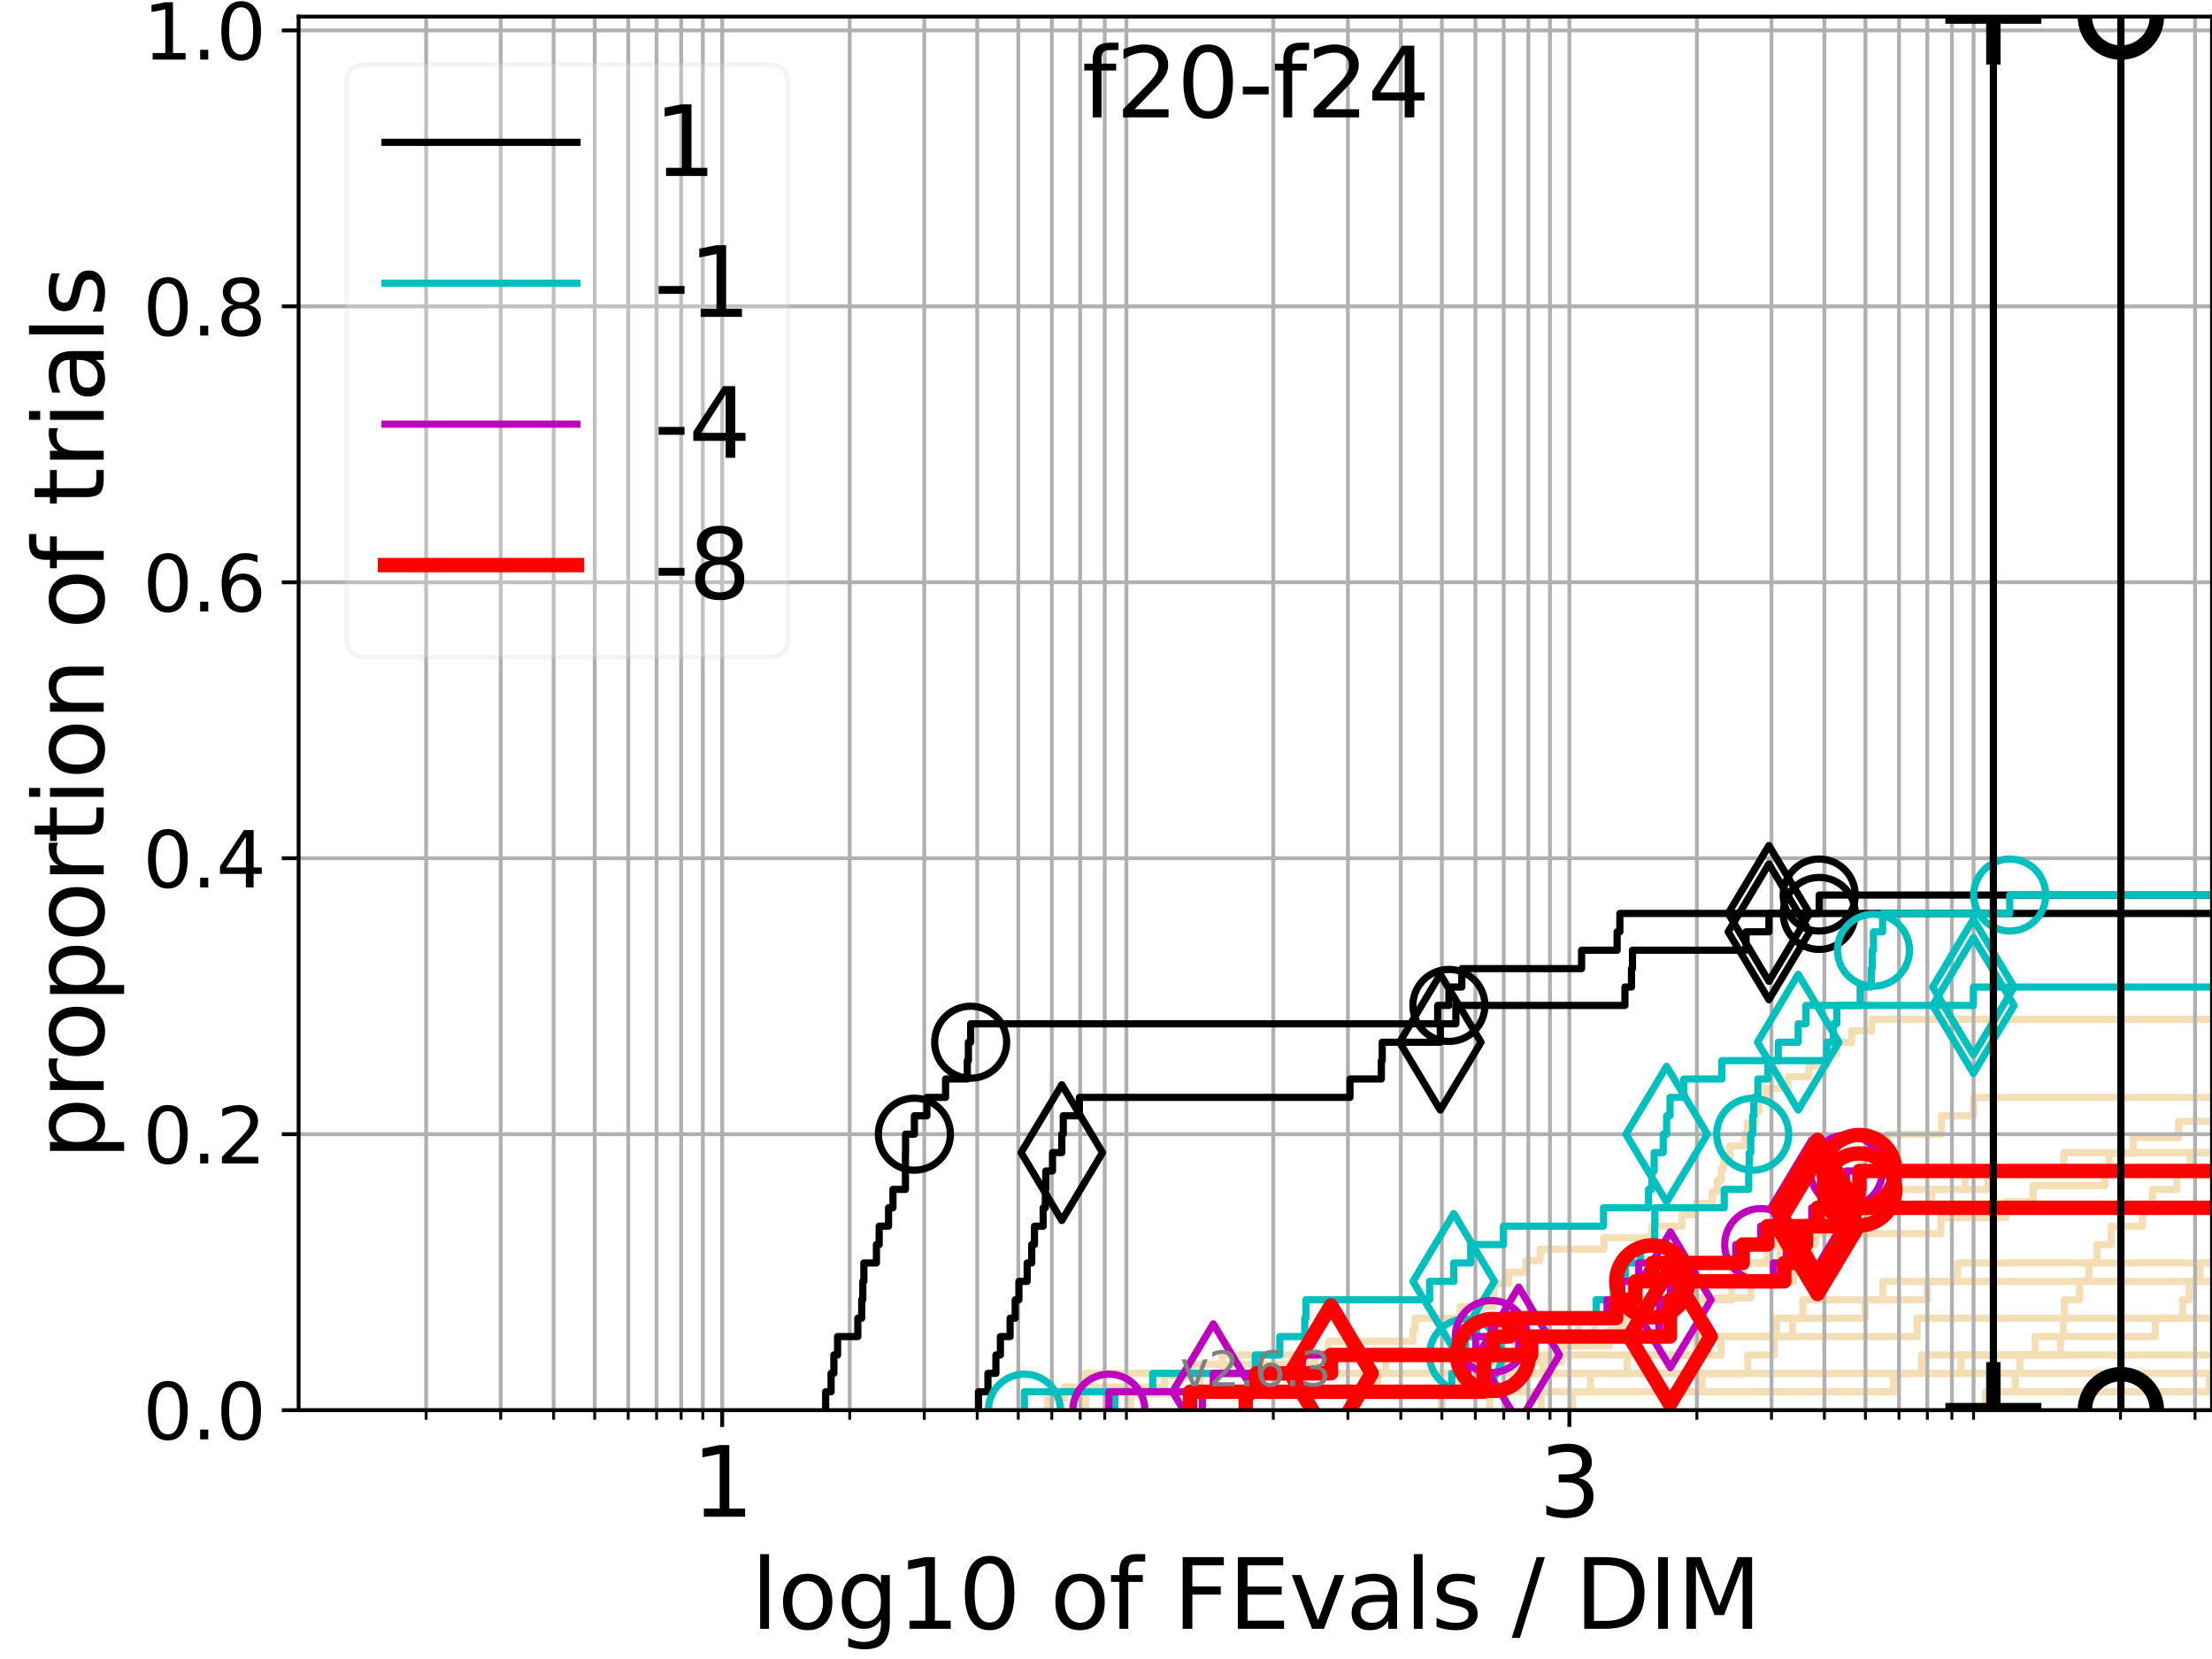 <?xml version="1.0" encoding="utf-8" standalone="no"?>
<!DOCTYPE svg PUBLIC "-//W3C//DTD SVG 1.1//EN"
  "http://www.w3.org/Graphics/SVG/1.1/DTD/svg11.dtd">
<svg xmlns:xlink="http://www.w3.org/1999/xlink" width="460.8pt" height="345.6pt" viewBox="0 0 460.8 345.6" xmlns="http://www.w3.org/2000/svg" version="1.1">
 <defs>
  <style type="text/css">*{stroke-linejoin: round; stroke-linecap: butt}</style>
 </defs>
 <g id="figure_1">
  <g id="patch_1">
   <path d="M 0 345.6 
L 460.8 345.6 
L 460.8 0 
L 0 0 
z
" style="fill: #ffffff"/>
  </g>
  <g id="axes_1">
   <g id="patch_2">
    <path d="M 62.208 293.76 
L 460.8 293.76 
L 460.8 3.456 
L 62.208 3.456 
z
" style="fill: #ffffff"/>
   </g>
   <g id="line2d_1"/>
   <g id="line2d_2">
    <path d="M 225.563 293.76 
L 225.563 289.928 
L 226.218 289.928 
L 226.218 286.095 
L 270.158 286.095 
L 270.158 282.263 
L 304.766 282.263 
L 304.766 278.43 
L 332.205 278.43 
L 332.205 274.598 
L 338.601 274.598 
L 338.601 270.766 
L 339.667 270.766 
L 339.667 266.933 
L 363.275 266.933 
L 363.275 263.101 
L 368.147 263.101 
L 368.147 259.268 
L 373.33 259.268 
L 373.33 255.436 
L 380.354 255.436 
L 380.354 251.604 
L 380.653 251.604 
L 380.653 247.771 
L 383.777 247.771 
L 383.777 243.939 
L 387.517 243.939 
L 387.517 240.106 
L 393.152 240.106 
L 393.152 236.274 
L 404.443 236.274 
L 404.443 232.442 
L 411.161 232.442 
L 411.161 228.609 
L 411.161 228.609 
L 411.161 228.609 
L 460.8 228.609 
" clip-path="url(#pe3f6919843)" style="fill: none; stroke: #f5deb3; stroke-width: 1.5; stroke-linecap: square"/>
   </g>
   <g id="line2d_3"/>
   <g id="line2d_4"/>
   <g id="line2d_5">
    <path d="M 321.042 293.76 
L 321.042 289.928 
L 354.554 289.928 
L 354.554 286.095 
L 364.097 286.095 
L 364.097 282.263 
L 369.571 282.263 
L 369.571 278.43 
L 399.377 278.43 
L 399.377 274.598 
L 461.8 274.598 
" clip-path="url(#pe3f6919843)" style="fill: none; stroke: #f5deb3; stroke-width: 1.5; stroke-linecap: square"/>
   </g>
   <g id="line2d_6">
    <path d="M 235.503 293.76 
L 235.503 290.418 
L 304.037 290.418 
L 304.037 287.076 
L 309.241 287.076 
L 309.241 283.733 
L 325.301 283.733 
L 325.301 280.391 
L 335.245 280.391 
L 335.245 277.049 
L 338.179 277.049 
L 338.179 273.707 
L 343.133 273.707 
L 343.133 270.365 
L 364.762 270.365 
L 364.762 267.022 
L 373.652 267.022 
L 373.652 263.68 
L 373.784 263.68 
L 373.784 260.338 
L 374.283 260.338 
L 374.283 256.996 
L 404.32 256.996 
L 404.32 253.654 
L 417.854 253.654 
L 417.854 250.311 
L 423.543 250.311 
L 423.543 246.969 
L 438.486 246.969 
L 438.486 243.627 
L 439.362 243.627 
L 439.362 240.285 
L 444.376 240.285 
L 444.376 236.943 
L 453.837 236.943 
L 453.837 233.6 
L 461.8 233.6 
" clip-path="url(#pe3f6919843)" style="fill: none; stroke: #f5deb3; stroke-width: 1.5; stroke-linecap: square"/>
   </g>
   <g id="line2d_7">
    <path d="M 300.225 293.76 
L 300.225 289.928 
L 394.411 289.928 
L 394.411 286.095 
L 394.411 286.095 
L 394.411 286.095 
L 460.8 286.095 
" clip-path="url(#pe3f6919843)" style="fill: none; stroke: #f5deb3; stroke-width: 1.5; stroke-linecap: square"/>
   </g>
   <g id="line2d_8"/>
   <g id="line2d_9">
    <path d="M 226.112 293.76 
L 226.112 289.928 
L 286.988 289.928 
L 286.988 286.095 
L 288.613 286.095 
L 288.613 282.263 
L 315.589 282.263 
L 315.589 278.43 
L 328.836 278.43 
L 328.836 274.598 
L 341.002 274.598 
L 341.002 270.766 
L 360.751 270.766 
L 360.751 266.933 
L 372.683 266.933 
L 372.683 263.101 
L 377.141 263.101 
L 377.141 259.268 
L 378.214 259.268 
L 378.214 255.436 
L 389.057 255.436 
L 389.057 251.604 
L 392.897 251.604 
L 392.897 247.771 
L 409.318 247.771 
L 409.318 243.939 
L 409.318 243.939 
L 409.318 243.939 
L 460.8 243.939 
" clip-path="url(#pe3f6919843)" style="fill: none; stroke: #f5deb3; stroke-width: 1.5; stroke-linecap: square"/>
   </g>
   <g id="line2d_10"/>
   <g id="line2d_11">
    <path d="M 327.537 293.76 
L 327.537 289.928 
L 331.315 289.928 
L 331.315 286.095 
L 408.515 286.095 
L 408.515 282.263 
L 429.241 282.263 
L 429.241 278.43 
L 448.974 278.43 
L 448.974 274.598 
L 454.663 274.598 
L 454.663 270.766 
L 456.06 270.766 
L 456.06 266.933 
L 458.284 266.933 
L 458.284 263.101 
L 461.8 263.101 
" clip-path="url(#pe3f6919843)" style="fill: none; stroke: #f5deb3; stroke-width: 1.5; stroke-linecap: square"/>
   </g>
   <g id="line2d_12"/>
   <g id="line2d_13">
    <path d="M 218.207 293.76 
L 218.207 291.365 
L 221.735 291.365 
L 221.735 288.97 
L 242.618 288.97 
L 242.618 286.574 
L 248.55 286.574 
L 248.55 284.179 
L 273.986 284.179 
L 273.986 281.784 
L 276.744 281.784 
L 276.744 279.389 
L 294.335 279.389 
L 294.335 276.993 
L 294.796 276.993 
L 294.796 274.598 
L 304.143 274.598 
L 304.143 272.203 
L 311.161 272.203 
L 311.161 269.808 
L 311.207 269.808 
L 311.207 267.412 
L 314.252 267.412 
L 314.252 265.017 
L 317.898 265.017 
L 317.898 262.622 
L 320.836 262.622 
L 320.836 260.227 
L 334.106 260.227 
L 334.106 257.831 
L 344.113 257.831 
L 344.113 255.436 
L 350.413 255.436 
L 350.413 253.041 
L 353.214 253.041 
L 353.214 250.646 
L 356.684 250.646 
L 356.684 248.25 
L 357.724 248.25 
L 357.724 245.855 
L 358.588 245.855 
L 358.588 243.46 
L 359.093 243.46 
L 359.093 241.065 
L 360.397 241.065 
L 360.397 238.669 
L 363.483 238.669 
L 363.483 236.274 
L 364.02 236.274 
L 364.02 233.879 
L 365.709 233.879 
L 365.709 231.484 
L 366.393 231.484 
L 366.393 229.088 
L 367.919 229.088 
L 367.919 226.693 
L 372.54 226.693 
L 372.54 224.298 
L 376.842 224.298 
L 376.842 221.903 
L 380.653 221.903 
L 380.653 219.507 
L 382.589 219.507 
L 382.589 217.112 
L 385.738 217.112 
L 385.738 214.717 
L 389.909 214.717 
L 389.909 212.322 
L 389.909 212.322 
L 389.909 212.322 
L 460.8 212.322 
" clip-path="url(#pe3f6919843)" style="fill: none; stroke: #f5deb3; stroke-width: 1.5; stroke-linecap: square"/>
   </g>
   <g id="line2d_14">
    <path d="M 413.632 293.76 
L 413.632 289.928 
L 419.849 289.928 
L 419.849 286.095 
L 420.76 286.095 
L 420.76 282.263 
L 423.959 282.263 
L 423.959 278.43 
L 429.883 278.43 
L 429.883 274.598 
L 430.025 274.598 
L 430.025 270.766 
L 433.189 270.766 
L 433.189 266.933 
L 435.156 266.933 
L 435.156 263.101 
L 436.864 263.101 
L 436.864 259.268 
L 439.783 259.268 
L 439.783 255.436 
L 446.326 255.436 
L 446.326 251.604 
L 448.365 251.604 
L 448.365 247.771 
L 453.489 247.771 
L 453.489 243.939 
L 456.258 243.939 
L 456.258 240.106 
L 461.8 240.106 
" clip-path="url(#pe3f6919843)" style="fill: none; stroke: #f5deb3; stroke-width: 1.5; stroke-linecap: square"/>
   </g>
   <g id="line2d_15"/>
   <g id="line2d_16">
    <path d="M 246.238 293.76 
L 246.238 289.928 
L 249.868 289.928 
L 249.868 286.095 
L 321.389 286.095 
L 321.389 282.263 
L 358.523 282.263 
L 358.523 278.43 
L 370.083 278.43 
L 370.083 274.598 
L 375.578 274.598 
L 375.578 270.766 
L 392.221 270.766 
L 392.221 266.933 
L 407.81 266.933 
L 407.81 263.101 
L 407.81 263.101 
L 407.81 263.101 
L 460.8 263.101 
" clip-path="url(#pe3f6919843)" style="fill: none; stroke: #f5deb3; stroke-width: 1.5; stroke-linecap: square"/>
   </g>
   <g id="line2d_17">
    <path d="M 415.713 293.76 
L 415.713 289.928 
L 460.236 289.928 
L 460.236 286.095 
L 461.8 286.095 
" clip-path="url(#pe3f6919843)" style="fill: none; stroke: #f5deb3; stroke-width: 1.5; stroke-linecap: square"/>
   </g>
   <g id="line2d_18">
    <path d="M 247.87 293.76 
L 247.87 289.928 
L 250.032 289.928 
L 250.032 286.095 
L 254.532 286.095 
L 254.532 282.263 
L 311.222 282.263 
L 311.222 278.43 
L 312.47 278.43 
L 312.47 274.598 
L 347.875 274.598 
L 347.875 270.766 
L 348.336 270.766 
L 348.336 266.933 
L 360.954 266.933 
L 360.954 263.101 
L 370.828 263.101 
L 370.828 259.268 
L 374.273 259.268 
L 374.273 255.436 
L 382.184 255.436 
L 382.184 251.604 
L 402.357 251.604 
L 402.357 247.771 
L 414.137 247.771 
L 414.137 243.939 
L 429.934 243.939 
L 429.934 240.106 
L 429.934 240.106 
L 429.934 240.106 
L 460.8 240.106 
" clip-path="url(#pe3f6919843)" style="fill: none; stroke: #f5deb3; stroke-width: 1.5; stroke-linecap: square"/>
   </g>
   <g id="line2d_19">
    <path d="M 310.343 293.76 
L 310.343 289.928 
L 310.882 289.928 
L 310.882 286.095 
L 400.311 286.095 
L 400.311 282.263 
L 461.8 282.263 
" clip-path="url(#pe3f6919843)" style="fill: none; stroke: #f5deb3; stroke-width: 1.5; stroke-linecap: square"/>
   </g>
   <g id="line2d_20">
    <path d="M 300.407 293.76 
L 300.407 289.928 
L 307.722 289.928 
L 307.722 286.095 
L 338.993 286.095 
L 338.993 282.263 
L 353.314 282.263 
L 353.314 278.43 
L 373.398 278.43 
L 373.398 274.598 
L 388.514 274.598 
L 388.514 270.766 
L 401.507 270.766 
L 401.507 266.933 
L 401.507 266.933 
L 401.507 266.933 
L 460.8 266.933 
" clip-path="url(#pe3f6919843)" style="fill: none; stroke: #f5deb3; stroke-width: 1.5; stroke-linecap: square"/>
   </g>
   <g id="matplotlib.axis_1">
    <g id="xtick_1">
     <g id="line2d_21">
      <path d="M 150.448 293.76 
L 150.448 3.456 
" clip-path="url(#pe3f6919843)" style="fill: none; stroke: #b0b0b0; stroke-width: 0.8; stroke-linecap: square"/>
     </g>
     <g id="line2d_22">
      <defs>
       <path id="mac678d7435" d="M 0 0 
L 0 3.5 
" style="stroke: #000000; stroke-width: 0.8"/>
      </defs>
      <g>
       <use xlink:href="#mac678d7435" x="150.448" y="293.76" style="stroke: #000000; stroke-width: 0.8"/>
      </g>
     </g>
     <g id="text_1">
      <!-- 1 -->
      <g transform="translate(144.085 315.957) scale(0.2 -0.2)">
       <defs>
        <path id="DejaVuSans-31" d="M 794 531 
L 1825 531 
L 1825 4091 
L 703 3866 
L 703 4441 
L 1819 4666 
L 2450 4666 
L 2450 531 
L 3481 531 
L 3481 0 
L 794 0 
L 794 531 
z
" transform="scale(0.016)"/>
       </defs>
       <use xlink:href="#DejaVuSans-31"/>
      </g>
     </g>
    </g>
    <g id="xtick_2">
     <g id="line2d_23">
      <path d="M 326.928 293.76 
L 326.928 3.456 
" clip-path="url(#pe3f6919843)" style="fill: none; stroke: #b0b0b0; stroke-width: 0.8; stroke-linecap: square"/>
     </g>
     <g id="line2d_24">
      <g>
       <use xlink:href="#mac678d7435" x="326.928" y="293.76" style="stroke: #000000; stroke-width: 0.8"/>
      </g>
     </g>
     <g id="text_2">
      <!-- 3 -->
      <g transform="translate(320.565 315.957) scale(0.2 -0.2)">
       <defs>
        <path id="DejaVuSans-33" d="M 2597 2516 
Q 3050 2419 3304 2112 
Q 3559 1806 3559 1356 
Q 3559 666 3084 287 
Q 2609 -91 1734 -91 
Q 1441 -91 1130 -33 
Q 819 25 488 141 
L 488 750 
Q 750 597 1062 519 
Q 1375 441 1716 441 
Q 2309 441 2620 675 
Q 2931 909 2931 1356 
Q 2931 1769 2642 2001 
Q 2353 2234 1838 2234 
L 1294 2234 
L 1294 2753 
L 1863 2753 
Q 2328 2753 2575 2939 
Q 2822 3125 2822 3475 
Q 2822 3834 2567 4026 
Q 2313 4219 1838 4219 
Q 1578 4219 1281 4162 
Q 984 4106 628 3988 
L 628 4550 
Q 988 4650 1302 4700 
Q 1616 4750 1894 4750 
Q 2613 4750 3031 4423 
Q 3450 4097 3450 3541 
Q 3450 3153 3228 2886 
Q 3006 2619 2597 2516 
z
" transform="scale(0.016)"/>
       </defs>
       <use xlink:href="#DejaVuSans-33"/>
      </g>
     </g>
    </g>
    <g id="xtick_3">
     <g id="line2d_25">
      <path d="M 88.771 293.76 
L 88.771 3.456 
" clip-path="url(#pe3f6919843)" style="fill: none; stroke: #b0b0b0; stroke-width: 0.8; stroke-linecap: square"/>
     </g>
     <g id="line2d_26">
      <defs>
       <path id="mca90eb4067" d="M 0 0 
L 0 2 
" style="stroke: #000000; stroke-width: 0.6"/>
      </defs>
      <g>
       <use xlink:href="#mca90eb4067" x="88.771" y="293.76" style="stroke: #000000; stroke-width: 0.6"/>
      </g>
     </g>
    </g>
    <g id="xtick_4">
     <g id="line2d_27">
      <path d="M 104.309 293.76 
L 104.309 3.456 
" clip-path="url(#pe3f6919843)" style="fill: none; stroke: #b0b0b0; stroke-width: 0.8; stroke-linecap: square"/>
     </g>
     <g id="line2d_28">
      <g>
       <use xlink:href="#mca90eb4067" x="104.309" y="293.76" style="stroke: #000000; stroke-width: 0.6"/>
      </g>
     </g>
    </g>
    <g id="xtick_5">
     <g id="line2d_29">
      <path d="M 115.334 293.76 
L 115.334 3.456 
" clip-path="url(#pe3f6919843)" style="fill: none; stroke: #b0b0b0; stroke-width: 0.8; stroke-linecap: square"/>
     </g>
     <g id="line2d_30">
      <g>
       <use xlink:href="#mca90eb4067" x="115.334" y="293.76" style="stroke: #000000; stroke-width: 0.6"/>
      </g>
     </g>
    </g>
    <g id="xtick_6">
     <g id="line2d_31">
      <path d="M 123.885 293.76 
L 123.885 3.456 
" clip-path="url(#pe3f6919843)" style="fill: none; stroke: #b0b0b0; stroke-width: 0.8; stroke-linecap: square"/>
     </g>
     <g id="line2d_32">
      <g>
       <use xlink:href="#mca90eb4067" x="123.885" y="293.76" style="stroke: #000000; stroke-width: 0.6"/>
      </g>
     </g>
    </g>
    <g id="xtick_7">
     <g id="line2d_33">
      <path d="M 130.872 293.76 
L 130.872 3.456 
" clip-path="url(#pe3f6919843)" style="fill: none; stroke: #b0b0b0; stroke-width: 0.8; stroke-linecap: square"/>
     </g>
     <g id="line2d_34">
      <g>
       <use xlink:href="#mca90eb4067" x="130.872" y="293.76" style="stroke: #000000; stroke-width: 0.6"/>
      </g>
     </g>
    </g>
    <g id="xtick_8">
     <g id="line2d_35">
      <path d="M 136.779 293.76 
L 136.779 3.456 
" clip-path="url(#pe3f6919843)" style="fill: none; stroke: #b0b0b0; stroke-width: 0.8; stroke-linecap: square"/>
     </g>
     <g id="line2d_36">
      <g>
       <use xlink:href="#mca90eb4067" x="136.779" y="293.76" style="stroke: #000000; stroke-width: 0.6"/>
      </g>
     </g>
    </g>
    <g id="xtick_9">
     <g id="line2d_37">
      <path d="M 141.897 293.76 
L 141.897 3.456 
" clip-path="url(#pe3f6919843)" style="fill: none; stroke: #b0b0b0; stroke-width: 0.8; stroke-linecap: square"/>
     </g>
     <g id="line2d_38">
      <g>
       <use xlink:href="#mca90eb4067" x="141.897" y="293.76" style="stroke: #000000; stroke-width: 0.6"/>
      </g>
     </g>
    </g>
    <g id="xtick_10">
     <g id="line2d_39">
      <path d="M 146.41 293.76 
L 146.41 3.456 
" clip-path="url(#pe3f6919843)" style="fill: none; stroke: #b0b0b0; stroke-width: 0.8; stroke-linecap: square"/>
     </g>
     <g id="line2d_40">
      <g>
       <use xlink:href="#mca90eb4067" x="146.41" y="293.76" style="stroke: #000000; stroke-width: 0.6"/>
      </g>
     </g>
    </g>
    <g id="xtick_11">
     <g id="line2d_41">
      <path d="M 177.011 293.76 
L 177.011 3.456 
" clip-path="url(#pe3f6919843)" style="fill: none; stroke: #b0b0b0; stroke-width: 0.8; stroke-linecap: square"/>
     </g>
     <g id="line2d_42">
      <g>
       <use xlink:href="#mca90eb4067" x="177.011" y="293.76" style="stroke: #000000; stroke-width: 0.6"/>
      </g>
     </g>
    </g>
    <g id="xtick_12">
     <g id="line2d_43">
      <path d="M 192.549 293.76 
L 192.549 3.456 
" clip-path="url(#pe3f6919843)" style="fill: none; stroke: #b0b0b0; stroke-width: 0.8; stroke-linecap: square"/>
     </g>
     <g id="line2d_44">
      <g>
       <use xlink:href="#mca90eb4067" x="192.549" y="293.76" style="stroke: #000000; stroke-width: 0.6"/>
      </g>
     </g>
    </g>
    <g id="xtick_13">
     <g id="line2d_45">
      <path d="M 203.574 293.76 
L 203.574 3.456 
" clip-path="url(#pe3f6919843)" style="fill: none; stroke: #b0b0b0; stroke-width: 0.8; stroke-linecap: square"/>
     </g>
     <g id="line2d_46">
      <g>
       <use xlink:href="#mca90eb4067" x="203.574" y="293.76" style="stroke: #000000; stroke-width: 0.6"/>
      </g>
     </g>
    </g>
    <g id="xtick_14">
     <g id="line2d_47">
      <path d="M 212.125 293.76 
L 212.125 3.456 
" clip-path="url(#pe3f6919843)" style="fill: none; stroke: #b0b0b0; stroke-width: 0.8; stroke-linecap: square"/>
     </g>
     <g id="line2d_48">
      <g>
       <use xlink:href="#mca90eb4067" x="212.125" y="293.76" style="stroke: #000000; stroke-width: 0.6"/>
      </g>
     </g>
    </g>
    <g id="xtick_15">
     <g id="line2d_49">
      <path d="M 219.112 293.76 
L 219.112 3.456 
" clip-path="url(#pe3f6919843)" style="fill: none; stroke: #b0b0b0; stroke-width: 0.8; stroke-linecap: square"/>
     </g>
     <g id="line2d_50">
      <g>
       <use xlink:href="#mca90eb4067" x="219.112" y="293.76" style="stroke: #000000; stroke-width: 0.6"/>
      </g>
     </g>
    </g>
    <g id="xtick_16">
     <g id="line2d_51">
      <path d="M 225.019 293.76 
L 225.019 3.456 
" clip-path="url(#pe3f6919843)" style="fill: none; stroke: #b0b0b0; stroke-width: 0.8; stroke-linecap: square"/>
     </g>
     <g id="line2d_52">
      <g>
       <use xlink:href="#mca90eb4067" x="225.019" y="293.76" style="stroke: #000000; stroke-width: 0.6"/>
      </g>
     </g>
    </g>
    <g id="xtick_17">
     <g id="line2d_53">
      <path d="M 230.137 293.76 
L 230.137 3.456 
" clip-path="url(#pe3f6919843)" style="fill: none; stroke: #b0b0b0; stroke-width: 0.8; stroke-linecap: square"/>
     </g>
     <g id="line2d_54">
      <g>
       <use xlink:href="#mca90eb4067" x="230.137" y="293.76" style="stroke: #000000; stroke-width: 0.6"/>
      </g>
     </g>
    </g>
    <g id="xtick_18">
     <g id="line2d_55">
      <path d="M 234.65 293.76 
L 234.65 3.456 
" clip-path="url(#pe3f6919843)" style="fill: none; stroke: #b0b0b0; stroke-width: 0.8; stroke-linecap: square"/>
     </g>
     <g id="line2d_56">
      <g>
       <use xlink:href="#mca90eb4067" x="234.65" y="293.76" style="stroke: #000000; stroke-width: 0.6"/>
      </g>
     </g>
    </g>
    <g id="xtick_19">
     <g id="line2d_57">
      <path d="M 265.251 293.76 
L 265.251 3.456 
" clip-path="url(#pe3f6919843)" style="fill: none; stroke: #b0b0b0; stroke-width: 0.8; stroke-linecap: square"/>
     </g>
     <g id="line2d_58">
      <g>
       <use xlink:href="#mca90eb4067" x="265.251" y="293.76" style="stroke: #000000; stroke-width: 0.6"/>
      </g>
     </g>
    </g>
    <g id="xtick_20">
     <g id="line2d_59">
      <path d="M 280.789 293.76 
L 280.789 3.456 
" clip-path="url(#pe3f6919843)" style="fill: none; stroke: #b0b0b0; stroke-width: 0.8; stroke-linecap: square"/>
     </g>
     <g id="line2d_60">
      <g>
       <use xlink:href="#mca90eb4067" x="280.789" y="293.76" style="stroke: #000000; stroke-width: 0.6"/>
      </g>
     </g>
    </g>
    <g id="xtick_21">
     <g id="line2d_61">
      <path d="M 291.814 293.76 
L 291.814 3.456 
" clip-path="url(#pe3f6919843)" style="fill: none; stroke: #b0b0b0; stroke-width: 0.8; stroke-linecap: square"/>
     </g>
     <g id="line2d_62">
      <g>
       <use xlink:href="#mca90eb4067" x="291.814" y="293.76" style="stroke: #000000; stroke-width: 0.6"/>
      </g>
     </g>
    </g>
    <g id="xtick_22">
     <g id="line2d_63">
      <path d="M 300.365 293.76 
L 300.365 3.456 
" clip-path="url(#pe3f6919843)" style="fill: none; stroke: #b0b0b0; stroke-width: 0.8; stroke-linecap: square"/>
     </g>
     <g id="line2d_64">
      <g>
       <use xlink:href="#mca90eb4067" x="300.365" y="293.76" style="stroke: #000000; stroke-width: 0.6"/>
      </g>
     </g>
    </g>
    <g id="xtick_23">
     <g id="line2d_65">
      <path d="M 307.352 293.76 
L 307.352 3.456 
" clip-path="url(#pe3f6919843)" style="fill: none; stroke: #b0b0b0; stroke-width: 0.8; stroke-linecap: square"/>
     </g>
     <g id="line2d_66">
      <g>
       <use xlink:href="#mca90eb4067" x="307.352" y="293.76" style="stroke: #000000; stroke-width: 0.6"/>
      </g>
     </g>
    </g>
    <g id="xtick_24">
     <g id="line2d_67">
      <path d="M 313.259 293.76 
L 313.259 3.456 
" clip-path="url(#pe3f6919843)" style="fill: none; stroke: #b0b0b0; stroke-width: 0.8; stroke-linecap: square"/>
     </g>
     <g id="line2d_68">
      <g>
       <use xlink:href="#mca90eb4067" x="313.259" y="293.76" style="stroke: #000000; stroke-width: 0.6"/>
      </g>
     </g>
    </g>
    <g id="xtick_25">
     <g id="line2d_69">
      <path d="M 318.376 293.76 
L 318.376 3.456 
" clip-path="url(#pe3f6919843)" style="fill: none; stroke: #b0b0b0; stroke-width: 0.8; stroke-linecap: square"/>
     </g>
     <g id="line2d_70">
      <g>
       <use xlink:href="#mca90eb4067" x="318.376" y="293.76" style="stroke: #000000; stroke-width: 0.6"/>
      </g>
     </g>
    </g>
    <g id="xtick_26">
     <g id="line2d_71">
      <path d="M 322.89 293.76 
L 322.89 3.456 
" clip-path="url(#pe3f6919843)" style="fill: none; stroke: #b0b0b0; stroke-width: 0.8; stroke-linecap: square"/>
     </g>
     <g id="line2d_72">
      <g>
       <use xlink:href="#mca90eb4067" x="322.89" y="293.76" style="stroke: #000000; stroke-width: 0.6"/>
      </g>
     </g>
    </g>
    <g id="xtick_27">
     <g id="line2d_73">
      <path d="M 353.491 293.76 
L 353.491 3.456 
" clip-path="url(#pe3f6919843)" style="fill: none; stroke: #b0b0b0; stroke-width: 0.8; stroke-linecap: square"/>
     </g>
     <g id="line2d_74">
      <g>
       <use xlink:href="#mca90eb4067" x="353.491" y="293.76" style="stroke: #000000; stroke-width: 0.6"/>
      </g>
     </g>
    </g>
    <g id="xtick_28">
     <g id="line2d_75">
      <path d="M 369.029 293.76 
L 369.029 3.456 
" clip-path="url(#pe3f6919843)" style="fill: none; stroke: #b0b0b0; stroke-width: 0.8; stroke-linecap: square"/>
     </g>
     <g id="line2d_76">
      <g>
       <use xlink:href="#mca90eb4067" x="369.029" y="293.76" style="stroke: #000000; stroke-width: 0.6"/>
      </g>
     </g>
    </g>
    <g id="xtick_29">
     <g id="line2d_77">
      <path d="M 380.054 293.76 
L 380.054 3.456 
" clip-path="url(#pe3f6919843)" style="fill: none; stroke: #b0b0b0; stroke-width: 0.8; stroke-linecap: square"/>
     </g>
     <g id="line2d_78">
      <g>
       <use xlink:href="#mca90eb4067" x="380.054" y="293.76" style="stroke: #000000; stroke-width: 0.6"/>
      </g>
     </g>
    </g>
    <g id="xtick_30">
     <g id="line2d_79">
      <path d="M 388.605 293.76 
L 388.605 3.456 
" clip-path="url(#pe3f6919843)" style="fill: none; stroke: #b0b0b0; stroke-width: 0.8; stroke-linecap: square"/>
     </g>
     <g id="line2d_80">
      <g>
       <use xlink:href="#mca90eb4067" x="388.605" y="293.76" style="stroke: #000000; stroke-width: 0.6"/>
      </g>
     </g>
    </g>
    <g id="xtick_31">
     <g id="line2d_81">
      <path d="M 395.592 293.76 
L 395.592 3.456 
" clip-path="url(#pe3f6919843)" style="fill: none; stroke: #b0b0b0; stroke-width: 0.8; stroke-linecap: square"/>
     </g>
     <g id="line2d_82">
      <g>
       <use xlink:href="#mca90eb4067" x="395.592" y="293.76" style="stroke: #000000; stroke-width: 0.6"/>
      </g>
     </g>
    </g>
    <g id="xtick_32">
     <g id="line2d_83">
      <path d="M 401.499 293.76 
L 401.499 3.456 
" clip-path="url(#pe3f6919843)" style="fill: none; stroke: #b0b0b0; stroke-width: 0.8; stroke-linecap: square"/>
     </g>
     <g id="line2d_84">
      <g>
       <use xlink:href="#mca90eb4067" x="401.499" y="293.76" style="stroke: #000000; stroke-width: 0.6"/>
      </g>
     </g>
    </g>
    <g id="xtick_33">
     <g id="line2d_85">
      <path d="M 406.616 293.76 
L 406.616 3.456 
" clip-path="url(#pe3f6919843)" style="fill: none; stroke: #b0b0b0; stroke-width: 0.8; stroke-linecap: square"/>
     </g>
     <g id="line2d_86">
      <g>
       <use xlink:href="#mca90eb4067" x="406.616" y="293.76" style="stroke: #000000; stroke-width: 0.6"/>
      </g>
     </g>
    </g>
    <g id="xtick_34">
     <g id="line2d_87">
      <path d="M 411.13 293.76 
L 411.13 3.456 
" clip-path="url(#pe3f6919843)" style="fill: none; stroke: #b0b0b0; stroke-width: 0.8; stroke-linecap: square"/>
     </g>
     <g id="line2d_88">
      <g>
       <use xlink:href="#mca90eb4067" x="411.13" y="293.76" style="stroke: #000000; stroke-width: 0.6"/>
      </g>
     </g>
    </g>
    <g id="xtick_35">
     <g id="line2d_89">
      <path d="M 441.731 293.76 
L 441.731 3.456 
" clip-path="url(#pe3f6919843)" style="fill: none; stroke: #b0b0b0; stroke-width: 0.8; stroke-linecap: square"/>
     </g>
     <g id="line2d_90">
      <g>
       <use xlink:href="#mca90eb4067" x="441.731" y="293.76" style="stroke: #000000; stroke-width: 0.6"/>
      </g>
     </g>
    </g>
    <g id="xtick_36">
     <g id="line2d_91">
      <path d="M 457.269 293.76 
L 457.269 3.456 
" clip-path="url(#pe3f6919843)" style="fill: none; stroke: #b0b0b0; stroke-width: 0.8; stroke-linecap: square"/>
     </g>
     <g id="line2d_92">
      <g>
       <use xlink:href="#mca90eb4067" x="457.269" y="293.76" style="stroke: #000000; stroke-width: 0.6"/>
      </g>
     </g>
    </g>
    <g id="text_3">
     <!-- log10 of FEvals / DIM -->
     <g transform="translate(156.431 339.313) scale(0.2 -0.2)">
      <defs>
       <path id="DejaVuSans-6c" d="M 603 4863 
L 1178 4863 
L 1178 0 
L 603 0 
L 603 4863 
z
" transform="scale(0.016)"/>
       <path id="DejaVuSans-6f" d="M 1959 3097 
Q 1497 3097 1228 2736 
Q 959 2375 959 1747 
Q 959 1119 1226 758 
Q 1494 397 1959 397 
Q 2419 397 2687 759 
Q 2956 1122 2956 1747 
Q 2956 2369 2687 2733 
Q 2419 3097 1959 3097 
z
M 1959 3584 
Q 2709 3584 3137 3096 
Q 3566 2609 3566 1747 
Q 3566 888 3137 398 
Q 2709 -91 1959 -91 
Q 1206 -91 779 398 
Q 353 888 353 1747 
Q 353 2609 779 3096 
Q 1206 3584 1959 3584 
z
" transform="scale(0.016)"/>
       <path id="DejaVuSans-67" d="M 2906 1791 
Q 2906 2416 2648 2759 
Q 2391 3103 1925 3103 
Q 1463 3103 1205 2759 
Q 947 2416 947 1791 
Q 947 1169 1205 825 
Q 1463 481 1925 481 
Q 2391 481 2648 825 
Q 2906 1169 2906 1791 
z
M 3481 434 
Q 3481 -459 3084 -895 
Q 2688 -1331 1869 -1331 
Q 1566 -1331 1297 -1286 
Q 1028 -1241 775 -1147 
L 775 -588 
Q 1028 -725 1275 -790 
Q 1522 -856 1778 -856 
Q 2344 -856 2625 -561 
Q 2906 -266 2906 331 
L 2906 616 
Q 2728 306 2450 153 
Q 2172 0 1784 0 
Q 1141 0 747 490 
Q 353 981 353 1791 
Q 353 2603 747 3093 
Q 1141 3584 1784 3584 
Q 2172 3584 2450 3431 
Q 2728 3278 2906 2969 
L 2906 3500 
L 3481 3500 
L 3481 434 
z
" transform="scale(0.016)"/>
       <path id="DejaVuSans-30" d="M 2034 4250 
Q 1547 4250 1301 3770 
Q 1056 3291 1056 2328 
Q 1056 1369 1301 889 
Q 1547 409 2034 409 
Q 2525 409 2770 889 
Q 3016 1369 3016 2328 
Q 3016 3291 2770 3770 
Q 2525 4250 2034 4250 
z
M 2034 4750 
Q 2819 4750 3233 4129 
Q 3647 3509 3647 2328 
Q 3647 1150 3233 529 
Q 2819 -91 2034 -91 
Q 1250 -91 836 529 
Q 422 1150 422 2328 
Q 422 3509 836 4129 
Q 1250 4750 2034 4750 
z
" transform="scale(0.016)"/>
       <path id="DejaVuSans-20" transform="scale(0.016)"/>
       <path id="DejaVuSans-66" d="M 2375 4863 
L 2375 4384 
L 1825 4384 
Q 1516 4384 1395 4259 
Q 1275 4134 1275 3809 
L 1275 3500 
L 2222 3500 
L 2222 3053 
L 1275 3053 
L 1275 0 
L 697 0 
L 697 3053 
L 147 3053 
L 147 3500 
L 697 3500 
L 697 3744 
Q 697 4328 969 4595 
Q 1241 4863 1831 4863 
L 2375 4863 
z
" transform="scale(0.016)"/>
       <path id="DejaVuSans-46" d="M 628 4666 
L 3309 4666 
L 3309 4134 
L 1259 4134 
L 1259 2759 
L 3109 2759 
L 3109 2228 
L 1259 2228 
L 1259 0 
L 628 0 
L 628 4666 
z
" transform="scale(0.016)"/>
       <path id="DejaVuSans-45" d="M 628 4666 
L 3578 4666 
L 3578 4134 
L 1259 4134 
L 1259 2753 
L 3481 2753 
L 3481 2222 
L 1259 2222 
L 1259 531 
L 3634 531 
L 3634 0 
L 628 0 
L 628 4666 
z
" transform="scale(0.016)"/>
       <path id="DejaVuSans-76" d="M 191 3500 
L 800 3500 
L 1894 563 
L 2988 3500 
L 3597 3500 
L 2284 0 
L 1503 0 
L 191 3500 
z
" transform="scale(0.016)"/>
       <path id="DejaVuSans-61" d="M 2194 1759 
Q 1497 1759 1228 1600 
Q 959 1441 959 1056 
Q 959 750 1161 570 
Q 1363 391 1709 391 
Q 2188 391 2477 730 
Q 2766 1069 2766 1631 
L 2766 1759 
L 2194 1759 
z
M 3341 1997 
L 3341 0 
L 2766 0 
L 2766 531 
Q 2569 213 2275 61 
Q 1981 -91 1556 -91 
Q 1019 -91 701 211 
Q 384 513 384 1019 
Q 384 1609 779 1909 
Q 1175 2209 1959 2209 
L 2766 2209 
L 2766 2266 
Q 2766 2663 2505 2880 
Q 2244 3097 1772 3097 
Q 1472 3097 1187 3025 
Q 903 2953 641 2809 
L 641 3341 
Q 956 3463 1253 3523 
Q 1550 3584 1831 3584 
Q 2591 3584 2966 3190 
Q 3341 2797 3341 1997 
z
" transform="scale(0.016)"/>
       <path id="DejaVuSans-73" d="M 2834 3397 
L 2834 2853 
Q 2591 2978 2328 3040 
Q 2066 3103 1784 3103 
Q 1356 3103 1142 2972 
Q 928 2841 928 2578 
Q 928 2378 1081 2264 
Q 1234 2150 1697 2047 
L 1894 2003 
Q 2506 1872 2764 1633 
Q 3022 1394 3022 966 
Q 3022 478 2636 193 
Q 2250 -91 1575 -91 
Q 1294 -91 989 -36 
Q 684 19 347 128 
L 347 722 
Q 666 556 975 473 
Q 1284 391 1588 391 
Q 1994 391 2212 530 
Q 2431 669 2431 922 
Q 2431 1156 2273 1281 
Q 2116 1406 1581 1522 
L 1381 1569 
Q 847 1681 609 1914 
Q 372 2147 372 2553 
Q 372 3047 722 3315 
Q 1072 3584 1716 3584 
Q 2034 3584 2315 3537 
Q 2597 3491 2834 3397 
z
" transform="scale(0.016)"/>
       <path id="DejaVuSans-2f" d="M 1625 4666 
L 2156 4666 
L 531 -594 
L 0 -594 
L 1625 4666 
z
" transform="scale(0.016)"/>
       <path id="DejaVuSans-44" d="M 1259 4147 
L 1259 519 
L 2022 519 
Q 2988 519 3436 956 
Q 3884 1394 3884 2338 
Q 3884 3275 3436 3711 
Q 2988 4147 2022 4147 
L 1259 4147 
z
M 628 4666 
L 1925 4666 
Q 3281 4666 3915 4102 
Q 4550 3538 4550 2338 
Q 4550 1131 3912 565 
Q 3275 0 1925 0 
L 628 0 
L 628 4666 
z
" transform="scale(0.016)"/>
       <path id="DejaVuSans-49" d="M 628 4666 
L 1259 4666 
L 1259 0 
L 628 0 
L 628 4666 
z
" transform="scale(0.016)"/>
       <path id="DejaVuSans-4d" d="M 628 4666 
L 1569 4666 
L 2759 1491 
L 3956 4666 
L 4897 4666 
L 4897 0 
L 4281 0 
L 4281 4097 
L 3078 897 
L 2444 897 
L 1241 4097 
L 1241 0 
L 628 0 
L 628 4666 
z
" transform="scale(0.016)"/>
      </defs>
      <use xlink:href="#DejaVuSans-6c"/>
      <use xlink:href="#DejaVuSans-6f" x="27.783"/>
      <use xlink:href="#DejaVuSans-67" x="88.965"/>
      <use xlink:href="#DejaVuSans-31" x="152.441"/>
      <use xlink:href="#DejaVuSans-30" x="216.064"/>
      <use xlink:href="#DejaVuSans-20" x="279.688"/>
      <use xlink:href="#DejaVuSans-6f" x="311.475"/>
      <use xlink:href="#DejaVuSans-66" x="372.656"/>
      <use xlink:href="#DejaVuSans-20" x="407.861"/>
      <use xlink:href="#DejaVuSans-46" x="439.648"/>
      <use xlink:href="#DejaVuSans-45" x="497.168"/>
      <use xlink:href="#DejaVuSans-76" x="560.352"/>
      <use xlink:href="#DejaVuSans-61" x="619.531"/>
      <use xlink:href="#DejaVuSans-6c" x="680.811"/>
      <use xlink:href="#DejaVuSans-73" x="708.594"/>
      <use xlink:href="#DejaVuSans-20" x="760.693"/>
      <use xlink:href="#DejaVuSans-2f" x="792.48"/>
      <use xlink:href="#DejaVuSans-20" x="826.172"/>
      <use xlink:href="#DejaVuSans-44" x="857.959"/>
      <use xlink:href="#DejaVuSans-49" x="934.961"/>
      <use xlink:href="#DejaVuSans-4d" x="964.453"/>
     </g>
    </g>
   </g>
   <g id="matplotlib.axis_2">
    <g id="ytick_1">
     <g id="line2d_93">
      <path d="M 62.208 293.76 
L 460.8 293.76 
" clip-path="url(#pe3f6919843)" style="fill: none; stroke: #b0b0b0; stroke-width: 0.8; stroke-linecap: square"/>
     </g>
     <g id="line2d_94">
      <defs>
       <path id="md11a67d817" d="M 0 0 
L -3.5 0 
" style="stroke: #000000; stroke-width: 0.8"/>
      </defs>
      <g>
       <use xlink:href="#md11a67d817" x="62.208" y="293.76" style="stroke: #000000; stroke-width: 0.8"/>
      </g>
     </g>
     <g id="text_4">
      <!-- 0.0 -->
      <g transform="translate(29.763 299.839) scale(0.16 -0.16)">
       <defs>
        <path id="DejaVuSans-2e" d="M 684 794 
L 1344 794 
L 1344 0 
L 684 0 
L 684 794 
z
" transform="scale(0.016)"/>
       </defs>
       <use xlink:href="#DejaVuSans-30"/>
       <use xlink:href="#DejaVuSans-2e" x="63.623"/>
       <use xlink:href="#DejaVuSans-30" x="95.41"/>
      </g>
     </g>
    </g>
    <g id="ytick_2">
     <g id="line2d_95">
      <path d="M 62.208 236.274 
L 460.8 236.274 
" clip-path="url(#pe3f6919843)" style="fill: none; stroke: #b0b0b0; stroke-width: 0.8; stroke-linecap: square"/>
     </g>
     <g id="line2d_96">
      <g>
       <use xlink:href="#md11a67d817" x="62.208" y="236.274" style="stroke: #000000; stroke-width: 0.8"/>
      </g>
     </g>
     <g id="text_5">
      <!-- 0.2 -->
      <g transform="translate(29.763 242.353) scale(0.16 -0.16)">
       <defs>
        <path id="DejaVuSans-32" d="M 1228 531 
L 3431 531 
L 3431 0 
L 469 0 
L 469 531 
Q 828 903 1448 1529 
Q 2069 2156 2228 2338 
Q 2531 2678 2651 2914 
Q 2772 3150 2772 3378 
Q 2772 3750 2511 3984 
Q 2250 4219 1831 4219 
Q 1534 4219 1204 4116 
Q 875 4013 500 3803 
L 500 4441 
Q 881 4594 1212 4672 
Q 1544 4750 1819 4750 
Q 2544 4750 2975 4387 
Q 3406 4025 3406 3419 
Q 3406 3131 3298 2873 
Q 3191 2616 2906 2266 
Q 2828 2175 2409 1742 
Q 1991 1309 1228 531 
z
" transform="scale(0.016)"/>
       </defs>
       <use xlink:href="#DejaVuSans-30"/>
       <use xlink:href="#DejaVuSans-2e" x="63.623"/>
       <use xlink:href="#DejaVuSans-32" x="95.41"/>
      </g>
     </g>
    </g>
    <g id="ytick_3">
     <g id="line2d_97">
      <path d="M 62.208 178.788 
L 460.8 178.788 
" clip-path="url(#pe3f6919843)" style="fill: none; stroke: #b0b0b0; stroke-width: 0.8; stroke-linecap: square"/>
     </g>
     <g id="line2d_98">
      <g>
       <use xlink:href="#md11a67d817" x="62.208" y="178.788" style="stroke: #000000; stroke-width: 0.8"/>
      </g>
     </g>
     <g id="text_6">
      <!-- 0.4 -->
      <g transform="translate(29.763 184.867) scale(0.16 -0.16)">
       <defs>
        <path id="DejaVuSans-34" d="M 2419 4116 
L 825 1625 
L 2419 1625 
L 2419 4116 
z
M 2253 4666 
L 3047 4666 
L 3047 1625 
L 3713 1625 
L 3713 1100 
L 3047 1100 
L 3047 0 
L 2419 0 
L 2419 1100 
L 313 1100 
L 313 1709 
L 2253 4666 
z
" transform="scale(0.016)"/>
       </defs>
       <use xlink:href="#DejaVuSans-30"/>
       <use xlink:href="#DejaVuSans-2e" x="63.623"/>
       <use xlink:href="#DejaVuSans-34" x="95.41"/>
      </g>
     </g>
    </g>
    <g id="ytick_4">
     <g id="line2d_99">
      <path d="M 62.208 121.302 
L 460.8 121.302 
" clip-path="url(#pe3f6919843)" style="fill: none; stroke: #b0b0b0; stroke-width: 0.8; stroke-linecap: square"/>
     </g>
     <g id="line2d_100">
      <g>
       <use xlink:href="#md11a67d817" x="62.208" y="121.302" style="stroke: #000000; stroke-width: 0.8"/>
      </g>
     </g>
     <g id="text_7">
      <!-- 0.6 -->
      <g transform="translate(29.763 127.381) scale(0.16 -0.16)">
       <defs>
        <path id="DejaVuSans-36" d="M 2113 2584 
Q 1688 2584 1439 2293 
Q 1191 2003 1191 1497 
Q 1191 994 1439 701 
Q 1688 409 2113 409 
Q 2538 409 2786 701 
Q 3034 994 3034 1497 
Q 3034 2003 2786 2293 
Q 2538 2584 2113 2584 
z
M 3366 4563 
L 3366 3988 
Q 3128 4100 2886 4159 
Q 2644 4219 2406 4219 
Q 1781 4219 1451 3797 
Q 1122 3375 1075 2522 
Q 1259 2794 1537 2939 
Q 1816 3084 2150 3084 
Q 2853 3084 3261 2657 
Q 3669 2231 3669 1497 
Q 3669 778 3244 343 
Q 2819 -91 2113 -91 
Q 1303 -91 875 529 
Q 447 1150 447 2328 
Q 447 3434 972 4092 
Q 1497 4750 2381 4750 
Q 2619 4750 2861 4703 
Q 3103 4656 3366 4563 
z
" transform="scale(0.016)"/>
       </defs>
       <use xlink:href="#DejaVuSans-30"/>
       <use xlink:href="#DejaVuSans-2e" x="63.623"/>
       <use xlink:href="#DejaVuSans-36" x="95.41"/>
      </g>
     </g>
    </g>
    <g id="ytick_5">
     <g id="line2d_101">
      <path d="M 62.208 63.816 
L 460.8 63.816 
" clip-path="url(#pe3f6919843)" style="fill: none; stroke: #b0b0b0; stroke-width: 0.8; stroke-linecap: square"/>
     </g>
     <g id="line2d_102">
      <g>
       <use xlink:href="#md11a67d817" x="62.208" y="63.816" style="stroke: #000000; stroke-width: 0.8"/>
      </g>
     </g>
     <g id="text_8">
      <!-- 0.8 -->
      <g transform="translate(29.763 69.895) scale(0.16 -0.16)">
       <defs>
        <path id="DejaVuSans-38" d="M 2034 2216 
Q 1584 2216 1326 1975 
Q 1069 1734 1069 1313 
Q 1069 891 1326 650 
Q 1584 409 2034 409 
Q 2484 409 2743 651 
Q 3003 894 3003 1313 
Q 3003 1734 2745 1975 
Q 2488 2216 2034 2216 
z
M 1403 2484 
Q 997 2584 770 2862 
Q 544 3141 544 3541 
Q 544 4100 942 4425 
Q 1341 4750 2034 4750 
Q 2731 4750 3128 4425 
Q 3525 4100 3525 3541 
Q 3525 3141 3298 2862 
Q 3072 2584 2669 2484 
Q 3125 2378 3379 2068 
Q 3634 1759 3634 1313 
Q 3634 634 3220 271 
Q 2806 -91 2034 -91 
Q 1263 -91 848 271 
Q 434 634 434 1313 
Q 434 1759 690 2068 
Q 947 2378 1403 2484 
z
M 1172 3481 
Q 1172 3119 1398 2916 
Q 1625 2713 2034 2713 
Q 2441 2713 2670 2916 
Q 2900 3119 2900 3481 
Q 2900 3844 2670 4047 
Q 2441 4250 2034 4250 
Q 1625 4250 1398 4047 
Q 1172 3844 1172 3481 
z
" transform="scale(0.016)"/>
       </defs>
       <use xlink:href="#DejaVuSans-30"/>
       <use xlink:href="#DejaVuSans-2e" x="63.623"/>
       <use xlink:href="#DejaVuSans-38" x="95.41"/>
      </g>
     </g>
    </g>
    <g id="ytick_6">
     <g id="line2d_103">
      <path d="M 62.208 6.33 
L 460.8 6.33 
" clip-path="url(#pe3f6919843)" style="fill: none; stroke: #b0b0b0; stroke-width: 0.8; stroke-linecap: square"/>
     </g>
     <g id="line2d_104">
      <g>
       <use xlink:href="#md11a67d817" x="62.208" y="6.33" style="stroke: #000000; stroke-width: 0.8"/>
      </g>
     </g>
     <g id="text_9">
      <!-- 1.0 -->
      <g transform="translate(29.763 12.409) scale(0.16 -0.16)">
       <use xlink:href="#DejaVuSans-31"/>
       <use xlink:href="#DejaVuSans-2e" x="63.623"/>
       <use xlink:href="#DejaVuSans-30" x="95.41"/>
      </g>
     </g>
    </g>
    <g id="text_10">
     <!-- proportion of trials -->
     <g transform="translate(21.604 241.614) rotate(-90) scale(0.2 -0.2)">
      <defs>
       <path id="DejaVuSans-70" d="M 1159 525 
L 1159 -1331 
L 581 -1331 
L 581 3500 
L 1159 3500 
L 1159 2969 
Q 1341 3281 1617 3432 
Q 1894 3584 2278 3584 
Q 2916 3584 3314 3078 
Q 3713 2572 3713 1747 
Q 3713 922 3314 415 
Q 2916 -91 2278 -91 
Q 1894 -91 1617 61 
Q 1341 213 1159 525 
z
M 3116 1747 
Q 3116 2381 2855 2742 
Q 2594 3103 2138 3103 
Q 1681 3103 1420 2742 
Q 1159 2381 1159 1747 
Q 1159 1113 1420 752 
Q 1681 391 2138 391 
Q 2594 391 2855 752 
Q 3116 1113 3116 1747 
z
" transform="scale(0.016)"/>
       <path id="DejaVuSans-72" d="M 2631 2963 
Q 2534 3019 2420 3045 
Q 2306 3072 2169 3072 
Q 1681 3072 1420 2755 
Q 1159 2438 1159 1844 
L 1159 0 
L 581 0 
L 581 3500 
L 1159 3500 
L 1159 2956 
Q 1341 3275 1631 3429 
Q 1922 3584 2338 3584 
Q 2397 3584 2469 3576 
Q 2541 3569 2628 3553 
L 2631 2963 
z
" transform="scale(0.016)"/>
       <path id="DejaVuSans-74" d="M 1172 4494 
L 1172 3500 
L 2356 3500 
L 2356 3053 
L 1172 3053 
L 1172 1153 
Q 1172 725 1289 603 
Q 1406 481 1766 481 
L 2356 481 
L 2356 0 
L 1766 0 
Q 1100 0 847 248 
Q 594 497 594 1153 
L 594 3053 
L 172 3053 
L 172 3500 
L 594 3500 
L 594 4494 
L 1172 4494 
z
" transform="scale(0.016)"/>
       <path id="DejaVuSans-69" d="M 603 3500 
L 1178 3500 
L 1178 0 
L 603 0 
L 603 3500 
z
M 603 4863 
L 1178 4863 
L 1178 4134 
L 603 4134 
L 603 4863 
z
" transform="scale(0.016)"/>
       <path id="DejaVuSans-6e" d="M 3513 2113 
L 3513 0 
L 2938 0 
L 2938 2094 
Q 2938 2591 2744 2837 
Q 2550 3084 2163 3084 
Q 1697 3084 1428 2787 
Q 1159 2491 1159 1978 
L 1159 0 
L 581 0 
L 581 3500 
L 1159 3500 
L 1159 2956 
Q 1366 3272 1645 3428 
Q 1925 3584 2291 3584 
Q 2894 3584 3203 3211 
Q 3513 2838 3513 2113 
z
" transform="scale(0.016)"/>
      </defs>
      <use xlink:href="#DejaVuSans-70"/>
      <use xlink:href="#DejaVuSans-72" x="63.477"/>
      <use xlink:href="#DejaVuSans-6f" x="102.34"/>
      <use xlink:href="#DejaVuSans-70" x="163.521"/>
      <use xlink:href="#DejaVuSans-6f" x="226.998"/>
      <use xlink:href="#DejaVuSans-72" x="288.18"/>
      <use xlink:href="#DejaVuSans-74" x="329.293"/>
      <use xlink:href="#DejaVuSans-69" x="368.502"/>
      <use xlink:href="#DejaVuSans-6f" x="396.285"/>
      <use xlink:href="#DejaVuSans-6e" x="457.467"/>
      <use xlink:href="#DejaVuSans-20" x="520.846"/>
      <use xlink:href="#DejaVuSans-6f" x="552.633"/>
      <use xlink:href="#DejaVuSans-66" x="613.814"/>
      <use xlink:href="#DejaVuSans-20" x="649.02"/>
      <use xlink:href="#DejaVuSans-74" x="680.807"/>
      <use xlink:href="#DejaVuSans-72" x="720.016"/>
      <use xlink:href="#DejaVuSans-69" x="761.129"/>
      <use xlink:href="#DejaVuSans-61" x="788.912"/>
      <use xlink:href="#DejaVuSans-6c" x="850.191"/>
      <use xlink:href="#DejaVuSans-73" x="877.975"/>
     </g>
    </g>
   </g>
   <g id="line2d_105">
    <path d="M 203.836 293.76 
L 203.836 289.928 
L 205.807 289.928 
L 205.807 286.095 
L 207.465 286.095 
L 207.465 282.263 
L 208.405 282.263 
L 208.405 278.43 
L 210.421 278.43 
L 210.421 274.598 
L 211.487 274.598 
L 211.487 270.766 
L 212.259 270.766 
L 212.259 266.933 
L 213.976 266.933 
L 213.976 263.101 
L 214.932 263.101 
L 214.932 259.268 
L 215.498 259.268 
L 215.498 255.436 
L 217.314 255.436 
L 217.314 251.604 
L 217.763 251.604 
L 217.763 247.771 
L 217.862 247.771 
L 217.862 243.939 
L 219.255 243.939 
L 219.255 240.106 
L 221.194 240.106 
L 221.194 236.274 
L 221.495 236.274 
L 221.495 232.442 
L 224.855 232.442 
L 224.855 228.609 
L 281.227 228.609 
L 281.227 224.777 
L 287.757 224.777 
L 287.757 220.944 
L 287.941 220.944 
L 287.941 217.112 
L 300.04 217.112 
L 300.04 213.28 
L 303.286 213.28 
L 303.286 209.447 
L 338.504 209.447 
L 338.504 205.615 
L 339.871 205.615 
L 339.871 201.782 
L 340.077 201.782 
L 340.077 197.95 
L 363.734 197.95 
L 363.734 194.118 
L 368.5 194.118 
L 368.5 190.285 
L 368.5 190.285 
L 368.5 190.285 
L 460.8 190.285 
" clip-path="url(#pe3f6919843)" style="fill: none; stroke: #000000; stroke-width: 1.5; stroke-linecap: square"/>
   </g>
   <g id="line2d_106">
    <defs>
     <path id="mafdc39e1b0" d="M 0 14.142 
L 8.485 0 
L 0 -14.142 
L -8.485 0 
z
" style="stroke: #000000; stroke-width: 1.5; stroke-linejoin: miter"/>
    </defs>
    <g clip-path="url(#pe3f6919843)">
     <use xlink:href="#mafdc39e1b0" x="221.194" y="240.106" style="fill-opacity: 0; stroke: #000000; stroke-width: 1.5; stroke-linejoin: miter"/>
     <use xlink:href="#mafdc39e1b0" x="300.04" y="217.112" style="fill-opacity: 0; stroke: #000000; stroke-width: 1.5; stroke-linejoin: miter"/>
     <use xlink:href="#mafdc39e1b0" x="368.5" y="194.118" style="fill-opacity: 0; stroke: #000000; stroke-width: 1.5; stroke-linejoin: miter"/>
     <use xlink:href="#mafdc39e1b0" x="368.5" y="190.285" style="fill-opacity: 0; stroke: #000000; stroke-width: 1.5; stroke-linejoin: miter"/>
    </g>
   </g>
   <g id="line2d_107">
    <path clip-path="url(#pe3f6919843)" style="fill: none; stroke: #000000; stroke-width: 1.5; stroke-linecap: square"/>
    <g clip-path="url(#pe3f6919843)">
     <use xlink:href="#mafdc39e1b0" x="-1" y="581.19" style="fill-opacity: 0; stroke: #000000; stroke-width: 1.5; stroke-linejoin: miter"/>
     <use xlink:href="#mafdc39e1b0" x="460.8" y="581.19" style="fill-opacity: 0; stroke: #000000; stroke-width: 1.5; stroke-linejoin: miter"/>
    </g>
   </g>
   <g id="line2d_108">
    <path d="M 172.003 293.76 
L 172.003 289.928 
L 173.133 289.928 
L 173.133 286.095 
L 173.711 286.095 
L 173.711 282.263 
L 174.486 282.263 
L 174.486 278.43 
L 178.698 278.43 
L 178.698 274.598 
L 179.514 274.598 
L 179.514 270.766 
L 179.738 270.766 
L 179.738 266.933 
L 179.96 266.933 
L 179.96 263.101 
L 182.574 263.101 
L 182.574 259.268 
L 183.15 259.268 
L 183.15 255.436 
L 185.099 255.436 
L 185.099 251.604 
L 186.019 251.604 
L 186.019 247.771 
L 188.618 247.771 
L 188.618 243.939 
L 188.618 243.939 
L 188.618 240.106 
L 188.653 240.106 
L 188.653 236.274 
L 190.482 236.274 
L 190.482 232.442 
L 193.088 232.442 
L 193.088 228.609 
L 196.978 228.609 
L 196.978 224.777 
L 201.507 224.777 
L 201.507 220.944 
L 201.734 220.944 
L 201.734 217.112 
L 202.208 217.112 
L 202.208 213.28 
L 299.497 213.28 
L 299.497 209.447 
L 301.838 209.447 
L 301.838 205.615 
L 304.521 205.615 
L 304.521 201.782 
L 329.471 201.782 
L 329.471 197.95 
L 336.877 197.95 
L 336.877 194.118 
L 337.448 194.118 
L 337.448 190.285 
L 378.972 190.285 
L 378.972 186.453 
L 378.972 186.453 
L 378.972 186.453 
L 460.8 186.453 
" clip-path="url(#pe3f6919843)" style="fill: none; stroke: #000000; stroke-width: 1.5; stroke-linecap: square"/>
   </g>
   <g id="line2d_109">
    <defs>
     <path id="m161aeb449b" d="M 0 7.5 
C 1.989 7.5 3.897 6.71 5.303 5.303 
C 6.71 3.897 7.5 1.989 7.5 0 
C 7.5 -1.989 6.71 -3.897 5.303 -5.303 
C 3.897 -6.71 1.989 -7.5 0 -7.5 
C -1.989 -7.5 -3.897 -6.71 -5.303 -5.303 
C -6.71 -3.897 -7.5 -1.989 -7.5 0 
C -7.5 1.989 -6.71 3.897 -5.303 5.303 
C -3.897 6.71 -1.989 7.5 0 7.5 
z
" style="stroke: #000000; stroke-width: 1.5"/>
    </defs>
    <g clip-path="url(#pe3f6919843)">
     <use xlink:href="#m161aeb449b" x="190.482" y="236.274" style="fill-opacity: 0; stroke: #000000; stroke-width: 1.5"/>
     <use xlink:href="#m161aeb449b" x="202.208" y="217.112" style="fill-opacity: 0; stroke: #000000; stroke-width: 1.5"/>
     <use xlink:href="#m161aeb449b" x="301.838" y="209.447" style="fill-opacity: 0; stroke: #000000; stroke-width: 1.5"/>
     <use xlink:href="#m161aeb449b" x="378.972" y="190.285" style="fill-opacity: 0; stroke: #000000; stroke-width: 1.5"/>
     <use xlink:href="#m161aeb449b" x="378.972" y="186.453" style="fill-opacity: 0; stroke: #000000; stroke-width: 1.5"/>
    </g>
   </g>
   <g id="line2d_110">
    <path clip-path="url(#pe3f6919843)" style="fill: none; stroke: #000000; stroke-width: 1.5; stroke-linecap: square"/>
   </g>
   <g id="line2d_111">
    <path d="M 232.234 293.76 
L 232.234 289.928 
L 240.126 289.928 
L 240.126 286.095 
L 261.489 286.095 
L 261.489 282.263 
L 266.601 282.263 
L 266.601 278.43 
L 271.808 278.43 
L 271.808 274.598 
L 272.058 274.598 
L 272.058 270.766 
L 297.81 270.766 
L 297.81 266.933 
L 302.841 266.933 
L 302.841 263.101 
L 306.364 263.101 
L 306.364 259.268 
L 313.196 259.268 
L 313.196 255.436 
L 334.046 255.436 
L 334.046 251.604 
L 343.42 251.604 
L 343.42 247.771 
L 344.114 247.771 
L 344.114 243.939 
L 344.595 243.939 
L 344.595 240.106 
L 346.485 240.106 
L 346.485 236.274 
L 347.188 236.274 
L 347.188 232.442 
L 347.894 232.442 
L 347.894 228.609 
L 350.77 228.609 
L 350.77 224.777 
L 358.695 224.777 
L 358.695 220.944 
L 370.45 220.944 
L 370.45 217.112 
L 374.598 217.112 
L 374.598 213.28 
L 376.197 213.28 
L 376.197 209.447 
L 411.095 209.447 
L 411.095 205.615 
L 411.095 205.615 
L 411.095 205.615 
L 460.8 205.615 
" clip-path="url(#pe3f6919843)" style="fill: none; stroke: #00bfbf; stroke-width: 1.5; stroke-linecap: square"/>
   </g>
   <g id="line2d_112">
    <defs>
     <path id="m353f709636" d="M 0 14.142 
L 8.485 0 
L 0 -14.142 
L -8.485 0 
z
" style="stroke: #00bfbf; stroke-width: 1.5; stroke-linejoin: miter"/>
    </defs>
    <g clip-path="url(#pe3f6919843)">
     <use xlink:href="#m353f709636" x="302.841" y="266.933" style="fill-opacity: 0; stroke: #00bfbf; stroke-width: 1.5; stroke-linejoin: miter"/>
     <use xlink:href="#m353f709636" x="347.188" y="236.274" style="fill-opacity: 0; stroke: #00bfbf; stroke-width: 1.5; stroke-linejoin: miter"/>
     <use xlink:href="#m353f709636" x="374.598" y="217.112" style="fill-opacity: 0; stroke: #00bfbf; stroke-width: 1.5; stroke-linejoin: miter"/>
     <use xlink:href="#m353f709636" x="411.095" y="209.447" style="fill-opacity: 0; stroke: #00bfbf; stroke-width: 1.5; stroke-linejoin: miter"/>
     <use xlink:href="#m353f709636" x="411.095" y="205.615" style="fill-opacity: 0; stroke: #00bfbf; stroke-width: 1.5; stroke-linejoin: miter"/>
    </g>
   </g>
   <g id="line2d_113">
    <path clip-path="url(#pe3f6919843)" style="fill: none; stroke: #00bfbf; stroke-width: 1.5; stroke-linecap: square"/>
    <g clip-path="url(#pe3f6919843)">
     <use xlink:href="#m353f709636" x="-1" y="581.19" style="fill-opacity: 0; stroke: #00bfbf; stroke-width: 1.5; stroke-linejoin: miter"/>
     <use xlink:href="#m353f709636" x="460.8" y="581.19" style="fill-opacity: 0; stroke: #00bfbf; stroke-width: 1.5; stroke-linejoin: miter"/>
    </g>
   </g>
   <g id="line2d_114">
    <path d="M 213.406 293.76 
L 213.406 289.928 
L 302.428 289.928 
L 302.428 286.095 
L 303.507 286.095 
L 303.507 282.263 
L 305.304 282.263 
L 305.304 278.43 
L 307.561 278.43 
L 307.561 274.598 
L 332.507 274.598 
L 332.507 270.766 
L 336.103 270.766 
L 336.103 266.933 
L 338.582 266.933 
L 338.582 263.101 
L 341.749 263.101 
L 341.749 259.268 
L 344.692 259.268 
L 344.692 255.436 
L 344.733 255.436 
L 344.733 251.604 
L 359.185 251.604 
L 359.185 247.771 
L 364.284 247.771 
L 364.284 243.939 
L 364.425 243.939 
L 364.425 240.106 
L 364.71 240.106 
L 364.71 236.274 
L 365.12 236.274 
L 365.12 232.442 
L 365.347 232.442 
L 365.347 228.609 
L 366.194 228.609 
L 366.194 224.777 
L 368.281 224.777 
L 368.281 220.944 
L 380.575 220.944 
L 380.575 217.112 
L 381.919 217.112 
L 381.919 213.28 
L 382.645 213.28 
L 382.645 209.447 
L 387.508 209.447 
L 387.508 205.615 
L 389.832 205.615 
L 389.832 201.782 
L 390.015 201.782 
L 390.015 197.95 
L 390.277 197.95 
L 390.277 194.118 
L 392.178 194.118 
L 392.178 190.285 
L 418.665 190.285 
L 418.665 186.453 
L 418.665 186.453 
L 418.665 186.453 
L 460.8 186.453 
" clip-path="url(#pe3f6919843)" style="fill: none; stroke: #00bfbf; stroke-width: 1.5; stroke-linecap: square"/>
   </g>
   <g id="line2d_115">
    <defs>
     <path id="m6d13a0de70" d="M 0 7.5 
C 1.989 7.5 3.897 6.71 5.303 5.303 
C 6.71 3.897 7.5 1.989 7.5 0 
C 7.5 -1.989 6.71 -3.897 5.303 -5.303 
C 3.897 -6.71 1.989 -7.5 0 -7.5 
C -1.989 -7.5 -3.897 -6.71 -5.303 -5.303 
C -6.71 -3.897 -7.5 -1.989 -7.5 0 
C -7.5 1.989 -6.71 3.897 -5.303 5.303 
C -3.897 6.71 -1.989 7.5 0 7.5 
z
" style="stroke: #00bfbf; stroke-width: 1.5"/>
    </defs>
    <g clip-path="url(#pe3f6919843)">
     <use xlink:href="#m6d13a0de70" x="213.406" y="293.76" style="fill-opacity: 0; stroke: #00bfbf; stroke-width: 1.5"/>
     <use xlink:href="#m6d13a0de70" x="305.304" y="282.263" style="fill-opacity: 0; stroke: #00bfbf; stroke-width: 1.5"/>
     <use xlink:href="#m6d13a0de70" x="365.12" y="236.274" style="fill-opacity: 0; stroke: #00bfbf; stroke-width: 1.5"/>
     <use xlink:href="#m6d13a0de70" x="390.277" y="197.95" style="fill-opacity: 0; stroke: #00bfbf; stroke-width: 1.5"/>
     <use xlink:href="#m6d13a0de70" x="418.665" y="186.453" style="fill-opacity: 0; stroke: #00bfbf; stroke-width: 1.5"/>
    </g>
   </g>
   <g id="line2d_116">
    <path clip-path="url(#pe3f6919843)" style="fill: none; stroke: #00bfbf; stroke-width: 1.5; stroke-linecap: square"/>
   </g>
   <g id="line2d_117">
    <path d="M 250.485 293.76 
L 250.485 289.928 
L 252.755 289.928 
L 252.755 286.095 
L 271.28 286.095 
L 271.28 282.263 
L 316.373 282.263 
L 316.373 278.43 
L 345.582 278.43 
L 345.582 274.598 
L 345.743 274.598 
L 345.743 270.766 
L 347.97 270.766 
L 347.97 266.933 
L 369.443 266.933 
L 369.443 263.101 
L 372.152 263.101 
L 372.152 259.268 
L 374.561 259.268 
L 374.561 255.436 
L 377.416 255.436 
L 377.416 251.604 
L 377.416 251.604 
L 377.416 251.604 
L 460.8 251.604 
" clip-path="url(#pe3f6919843)" style="fill: none; stroke: #bf00bf; stroke-width: 1.5; stroke-linecap: square"/>
   </g>
   <g id="line2d_118">
    <defs>
     <path id="mca0f631ce7" d="M 0 14.142 
L 8.485 0 
L 0 -14.142 
L -8.485 0 
z
" style="stroke: #bf00bf; stroke-width: 1.5; stroke-linejoin: miter"/>
    </defs>
    <g clip-path="url(#pe3f6919843)">
     <use xlink:href="#mca0f631ce7" x="252.755" y="289.928" style="fill-opacity: 0; stroke: #bf00bf; stroke-width: 1.5; stroke-linejoin: miter"/>
     <use xlink:href="#mca0f631ce7" x="316.373" y="282.263" style="fill-opacity: 0; stroke: #bf00bf; stroke-width: 1.5; stroke-linejoin: miter"/>
     <use xlink:href="#mca0f631ce7" x="347.97" y="270.766" style="fill-opacity: 0; stroke: #bf00bf; stroke-width: 1.5; stroke-linejoin: miter"/>
     <use xlink:href="#mca0f631ce7" x="377.416" y="251.604" style="fill-opacity: 0; stroke: #bf00bf; stroke-width: 1.5; stroke-linejoin: miter"/>
    </g>
   </g>
   <g id="line2d_119">
    <path clip-path="url(#pe3f6919843)" style="fill: none; stroke: #bf00bf; stroke-width: 1.5; stroke-linecap: square"/>
    <g clip-path="url(#pe3f6919843)">
     <use xlink:href="#mca0f631ce7" x="-1" y="581.19" style="fill-opacity: 0; stroke: #bf00bf; stroke-width: 1.5; stroke-linejoin: miter"/>
     <use xlink:href="#mca0f631ce7" x="460.8" y="581.19" style="fill-opacity: 0; stroke: #bf00bf; stroke-width: 1.5; stroke-linejoin: miter"/>
    </g>
   </g>
   <g id="line2d_120">
    <path d="M 231.001 293.76 
L 231.001 289.928 
L 305.49 289.928 
L 305.49 286.095 
L 305.781 286.095 
L 305.781 282.263 
L 307.411 282.263 
L 307.411 278.43 
L 310.673 278.43 
L 310.673 274.598 
L 334.785 274.598 
L 334.785 270.766 
L 337.856 270.766 
L 337.856 266.933 
L 341.386 266.933 
L 341.386 263.101 
L 361.584 263.101 
L 361.584 259.268 
L 366.785 259.268 
L 366.785 255.436 
L 382.982 255.436 
L 382.982 251.604 
L 384.208 251.604 
L 384.208 247.771 
L 384.644 247.771 
L 384.644 243.939 
L 384.644 243.939 
L 384.644 243.939 
L 460.8 243.939 
" clip-path="url(#pe3f6919843)" style="fill: none; stroke: #bf00bf; stroke-width: 1.5; stroke-linecap: square"/>
   </g>
   <g id="line2d_121">
    <defs>
     <path id="ma6c679f0d7" d="M 0 7.5 
C 1.989 7.5 3.897 6.71 5.303 5.303 
C 6.71 3.897 7.5 1.989 7.5 0 
C 7.5 -1.989 6.71 -3.897 5.303 -5.303 
C 3.897 -6.71 1.989 -7.5 0 -7.5 
C -1.989 -7.5 -3.897 -6.71 -5.303 -5.303 
C -6.71 -3.897 -7.5 -1.989 -7.5 0 
C -7.5 1.989 -6.71 3.897 -5.303 5.303 
C -3.897 6.71 -1.989 7.5 0 7.5 
z
" style="stroke: #bf00bf; stroke-width: 1.5"/>
    </defs>
    <g clip-path="url(#pe3f6919843)">
     <use xlink:href="#ma6c679f0d7" x="231.001" y="293.76" style="fill-opacity: 0; stroke: #bf00bf; stroke-width: 1.5"/>
     <use xlink:href="#ma6c679f0d7" x="310.673" y="278.43" style="fill-opacity: 0; stroke: #bf00bf; stroke-width: 1.5"/>
     <use xlink:href="#ma6c679f0d7" x="366.785" y="259.268" style="fill-opacity: 0; stroke: #bf00bf; stroke-width: 1.5"/>
     <use xlink:href="#ma6c679f0d7" x="384.644" y="243.939" style="fill-opacity: 0; stroke: #bf00bf; stroke-width: 1.5"/>
    </g>
   </g>
   <g id="line2d_122">
    <path clip-path="url(#pe3f6919843)" style="fill: none; stroke: #bf00bf; stroke-width: 1.5; stroke-linecap: square"/>
   </g>
   <g id="line2d_123">
    <path d="M 259.515 293.76 
L 259.515 289.928 
L 261.715 289.928 
L 261.715 286.095 
L 277.269 286.095 
L 277.269 282.263 
L 318.985 282.263 
L 318.985 278.43 
L 347.883 278.43 
L 347.883 274.598 
L 347.906 274.598 
L 347.906 270.766 
L 349.777 270.766 
L 349.777 266.933 
L 371.706 266.933 
L 371.706 263.101 
L 374.044 263.101 
L 374.044 259.268 
L 376.212 259.268 
L 376.212 255.436 
L 378.641 255.436 
L 378.641 251.604 
L 378.641 251.604 
L 378.641 251.604 
L 460.8 251.604 
" clip-path="url(#pe3f6919843)" style="fill: none; stroke: #ff0000; stroke-width: 3; stroke-linecap: square"/>
   </g>
   <g id="line2d_124">
    <defs>
     <path id="m1b4a171019" d="M 0 14.142 
L 8.485 0 
L 0 -14.142 
L -8.485 0 
z
" style="stroke: #ff0000; stroke-width: 3; stroke-linejoin: miter"/>
    </defs>
    <g clip-path="url(#pe3f6919843)">
     <use xlink:href="#m1b4a171019" x="277.269" y="286.095" style="fill-opacity: 0; stroke: #ff0000; stroke-width: 3; stroke-linejoin: miter"/>
     <use xlink:href="#m1b4a171019" x="347.883" y="278.43" style="fill-opacity: 0; stroke: #ff0000; stroke-width: 3; stroke-linejoin: miter"/>
     <use xlink:href="#m1b4a171019" x="378.641" y="255.436" style="fill-opacity: 0; stroke: #ff0000; stroke-width: 3; stroke-linejoin: miter"/>
     <use xlink:href="#m1b4a171019" x="378.641" y="251.604" style="fill-opacity: 0; stroke: #ff0000; stroke-width: 3; stroke-linejoin: miter"/>
    </g>
   </g>
   <g id="line2d_125">
    <path clip-path="url(#pe3f6919843)" style="fill: none; stroke: #ff0000; stroke-width: 3; stroke-linecap: square"/>
    <g clip-path="url(#pe3f6919843)">
     <use xlink:href="#m1b4a171019" x="-1" y="581.19" style="fill-opacity: 0; stroke: #ff0000; stroke-width: 3; stroke-linejoin: miter"/>
     <use xlink:href="#m1b4a171019" x="460.8" y="581.19" style="fill-opacity: 0; stroke: #ff0000; stroke-width: 3; stroke-linejoin: miter"/>
    </g>
   </g>
   <g id="line2d_126">
    <path d="M 247.923 293.76 
L 247.923 289.928 
L 309.104 289.928 
L 309.104 286.095 
L 309.171 286.095 
L 309.171 282.263 
L 311.025 282.263 
L 311.025 278.43 
L 314.44 278.43 
L 314.44 274.598 
L 336.684 274.598 
L 336.684 270.766 
L 340.682 270.766 
L 340.682 266.933 
L 344.196 266.933 
L 344.196 263.101 
L 363.039 263.101 
L 363.039 259.268 
L 368.184 259.268 
L 368.184 255.436 
L 385.874 255.436 
L 385.874 251.604 
L 387.121 251.604 
L 387.121 247.771 
L 387.339 247.771 
L 387.339 243.939 
L 387.339 243.939 
L 387.339 243.939 
L 460.8 243.939 
" clip-path="url(#pe3f6919843)" style="fill: none; stroke: #ff0000; stroke-width: 3; stroke-linecap: square"/>
   </g>
   <g id="line2d_127">
    <defs>
     <path id="m8339c7acb8" d="M 0 7.5 
C 1.989 7.5 3.897 6.71 5.303 5.303 
C 6.71 3.897 7.5 1.989 7.5 0 
C 7.5 -1.989 6.71 -3.897 5.303 -5.303 
C 3.897 -6.71 1.989 -7.5 0 -7.5 
C -1.989 -7.5 -3.897 -6.71 -5.303 -5.303 
C -6.71 -3.897 -7.5 -1.989 -7.5 0 
C -7.5 1.989 -6.71 3.897 -5.303 5.303 
C -3.897 6.71 -1.989 7.5 0 7.5 
z
" style="stroke: #ff0000; stroke-width: 3"/>
    </defs>
    <g clip-path="url(#pe3f6919843)">
     <use xlink:href="#m8339c7acb8" x="311.025" y="282.263" style="fill-opacity: 0; stroke: #ff0000; stroke-width: 3"/>
     <use xlink:href="#m8339c7acb8" x="344.196" y="266.933" style="fill-opacity: 0; stroke: #ff0000; stroke-width: 3"/>
     <use xlink:href="#m8339c7acb8" x="387.339" y="247.771" style="fill-opacity: 0; stroke: #ff0000; stroke-width: 3"/>
     <use xlink:href="#m8339c7acb8" x="387.339" y="243.939" style="fill-opacity: 0; stroke: #ff0000; stroke-width: 3"/>
    </g>
   </g>
   <g id="line2d_128">
    <path clip-path="url(#pe3f6919843)" style="fill: none; stroke: #ff0000; stroke-width: 3; stroke-linecap: square"/>
   </g>
   <g id="line2d_129">
    <path d="M 415.257 293.76 
L 415.257 3.456 
" clip-path="url(#pe3f6919843)" style="fill: none; stroke: #000000; stroke-width: 1.5; stroke-linecap: square"/>
    <defs>
     <path id="m4281466b98" d="M -10 0 
L 10 0 
M 0 10 
L 0 -10 
" style="stroke: #000000; stroke-width: 3"/>
    </defs>
    <g clip-path="url(#pe3f6919843)">
     <use xlink:href="#m4281466b98" x="415.257" y="293.76" style="stroke: #000000; stroke-width: 3"/>
     <use xlink:href="#m4281466b98" x="415.257" y="3.456" style="stroke: #000000; stroke-width: 3"/>
    </g>
   </g>
   <g id="line2d_130">
    <path d="M 441.819 293.76 
L 441.819 3.456 
" clip-path="url(#pe3f6919843)" style="fill: none; stroke: #000000; stroke-width: 1.5; stroke-linecap: square"/>
    <defs>
     <path id="mf4644ba364" d="M 0 7.5 
C 1.989 7.5 3.897 6.71 5.303 5.303 
C 6.71 3.897 7.5 1.989 7.5 0 
C 7.5 -1.989 6.71 -3.897 5.303 -5.303 
C 3.897 -6.71 1.989 -7.5 0 -7.5 
C -1.989 -7.5 -3.897 -6.71 -5.303 -5.303 
C -6.71 -3.897 -7.5 -1.989 -7.5 0 
C -7.5 1.989 -6.71 3.897 -5.303 5.303 
C -3.897 6.71 -1.989 7.5 0 7.5 
z
" style="stroke: #000000; stroke-width: 3"/>
    </defs>
    <g clip-path="url(#pe3f6919843)">
     <use xlink:href="#mf4644ba364" x="441.819" y="293.76" style="fill-opacity: 0; stroke: #000000; stroke-width: 3"/>
     <use xlink:href="#mf4644ba364" x="441.819" y="3.456" style="fill-opacity: 0; stroke: #000000; stroke-width: 3"/>
    </g>
   </g>
   <g id="patch_3">
    <path d="M 62.208 293.76 
L 62.208 3.456 
" style="fill: none; stroke: #000000; stroke-width: 0.8; stroke-linejoin: miter; stroke-linecap: square"/>
   </g>
   <g id="patch_4">
    <path d="M 460.8 293.76 
L 460.8 3.456 
" style="fill: none; stroke: #000000; stroke-width: 0.8; stroke-linejoin: miter; stroke-linecap: square"/>
   </g>
   <g id="patch_5">
    <path d="M 62.208 293.76 
L 460.8 293.76 
" style="fill: none; stroke: #000000; stroke-width: 0.8; stroke-linejoin: miter; stroke-linecap: square"/>
   </g>
   <g id="patch_6">
    <path d="M 62.208 3.456 
L 460.8 3.456 
" style="fill: none; stroke: #000000; stroke-width: 0.8; stroke-linejoin: miter; stroke-linecap: square"/>
   </g>
   <g id="text_11">
    <!-- f20-f24 -->
    <g transform="translate(225.406 24.459) scale(0.2 -0.2)">
     <defs>
      <path id="DejaVuSans-2d" d="M 313 2009 
L 1997 2009 
L 1997 1497 
L 313 1497 
L 313 2009 
z
" transform="scale(0.016)"/>
     </defs>
     <use xlink:href="#DejaVuSans-66"/>
     <use xlink:href="#DejaVuSans-32" x="35.205"/>
     <use xlink:href="#DejaVuSans-30" x="98.828"/>
     <use xlink:href="#DejaVuSans-2d" x="162.451"/>
     <use xlink:href="#DejaVuSans-66" x="198.535"/>
     <use xlink:href="#DejaVuSans-32" x="233.74"/>
     <use xlink:href="#DejaVuSans-34" x="297.363"/>
    </g>
   </g>
   <g id="text_12">
    <!-- absolute targets -->
    <g transform="translate(62.208 600.927) scale(0.14 -0.14)">
     <defs>
      <path id="DejaVuSans-62" d="M 3116 1747 
Q 3116 2381 2855 2742 
Q 2594 3103 2138 3103 
Q 1681 3103 1420 2742 
Q 1159 2381 1159 1747 
Q 1159 1113 1420 752 
Q 1681 391 2138 391 
Q 2594 391 2855 752 
Q 3116 1113 3116 1747 
z
M 1159 2969 
Q 1341 3281 1617 3432 
Q 1894 3584 2278 3584 
Q 2916 3584 3314 3078 
Q 3713 2572 3713 1747 
Q 3713 922 3314 415 
Q 2916 -91 2278 -91 
Q 1894 -91 1617 61 
Q 1341 213 1159 525 
L 1159 0 
L 581 0 
L 581 4863 
L 1159 4863 
L 1159 2969 
z
" transform="scale(0.016)"/>
      <path id="DejaVuSans-75" d="M 544 1381 
L 544 3500 
L 1119 3500 
L 1119 1403 
Q 1119 906 1312 657 
Q 1506 409 1894 409 
Q 2359 409 2629 706 
Q 2900 1003 2900 1516 
L 2900 3500 
L 3475 3500 
L 3475 0 
L 2900 0 
L 2900 538 
Q 2691 219 2414 64 
Q 2138 -91 1772 -91 
Q 1169 -91 856 284 
Q 544 659 544 1381 
z
M 1991 3584 
L 1991 3584 
z
" transform="scale(0.016)"/>
      <path id="DejaVuSans-65" d="M 3597 1894 
L 3597 1613 
L 953 1613 
Q 991 1019 1311 708 
Q 1631 397 2203 397 
Q 2534 397 2845 478 
Q 3156 559 3463 722 
L 3463 178 
Q 3153 47 2828 -22 
Q 2503 -91 2169 -91 
Q 1331 -91 842 396 
Q 353 884 353 1716 
Q 353 2575 817 3079 
Q 1281 3584 2069 3584 
Q 2775 3584 3186 3129 
Q 3597 2675 3597 1894 
z
M 3022 2063 
Q 3016 2534 2758 2815 
Q 2500 3097 2075 3097 
Q 1594 3097 1305 2825 
Q 1016 2553 972 2059 
L 3022 2063 
z
" transform="scale(0.016)"/>
     </defs>
     <use xlink:href="#DejaVuSans-61"/>
     <use xlink:href="#DejaVuSans-62" x="61.279"/>
     <use xlink:href="#DejaVuSans-73" x="124.756"/>
     <use xlink:href="#DejaVuSans-6f" x="176.855"/>
     <use xlink:href="#DejaVuSans-6c" x="238.037"/>
     <use xlink:href="#DejaVuSans-75" x="265.82"/>
     <use xlink:href="#DejaVuSans-74" x="329.199"/>
     <use xlink:href="#DejaVuSans-65" x="368.408"/>
     <use xlink:href="#DejaVuSans-20" x="429.932"/>
     <use xlink:href="#DejaVuSans-74" x="461.719"/>
     <use xlink:href="#DejaVuSans-61" x="500.928"/>
     <use xlink:href="#DejaVuSans-72" x="562.207"/>
     <use xlink:href="#DejaVuSans-67" x="601.57"/>
     <use xlink:href="#DejaVuSans-65" x="665.047"/>
     <use xlink:href="#DejaVuSans-74" x="726.57"/>
     <use xlink:href="#DejaVuSans-73" x="765.779"/>
    </g>
   </g>
   <g id="text_13">
    <!-- v2.6.3 -->
    <g style="fill: #808080" transform="translate(245.823 288.777) scale(0.1 -0.1)">
     <use xlink:href="#DejaVuSans-76"/>
     <use xlink:href="#DejaVuSans-32" x="59.18"/>
     <use xlink:href="#DejaVuSans-2e" x="122.803"/>
     <use xlink:href="#DejaVuSans-36" x="154.59"/>
     <use xlink:href="#DejaVuSans-2e" x="218.213"/>
     <use xlink:href="#DejaVuSans-33" x="250"/>
    </g>
   </g>
   <g id="legend_1">
    <g id="patch_7">
     <path d="M 76.208 136.881 
L 160.149 136.881 
Q 164.149 136.881 164.149 132.881 
L 164.149 17.456 
Q 164.149 13.456 160.149 13.456 
L 76.208 13.456 
Q 72.208 13.456 72.208 17.456 
L 72.208 132.881 
Q 72.208 136.881 76.208 136.881 
z
" style="fill: #ffffff; opacity: 0.2; stroke: #cccccc; stroke-linejoin: miter"/>
    </g>
    <g id="line2d_131">
     <path d="M 80.208 29.653 
L 80.208 29.653 
L 100.208 29.653 
L 100.208 29.653 
L 120.208 29.653 
" style="fill: none; stroke: #000000; stroke-width: 1.5; stroke-linecap: square"/>
    </g>
    <g id="text_14">
     <!-- 1 -->
     <g transform="translate(136.208 36.653) scale(0.2 -0.2)">
      <use xlink:href="#DejaVuSans-31"/>
     </g>
    </g>
    <g id="line2d_132">
     <path d="M 80.208 59.009 
L 80.208 59.009 
L 100.208 59.009 
L 100.208 59.009 
L 120.208 59.009 
" style="fill: none; stroke: #00bfbf; stroke-width: 1.5; stroke-linecap: square"/>
    </g>
    <g id="text_15">
     <!-- -1 -->
     <g transform="translate(136.208 66.009) scale(0.2 -0.2)">
      <use xlink:href="#DejaVuSans-2d"/>
      <use xlink:href="#DejaVuSans-31" x="36.084"/>
     </g>
    </g>
    <g id="line2d_133">
     <path d="M 80.208 88.365 
L 80.208 88.365 
L 100.208 88.365 
L 100.208 88.365 
L 120.208 88.365 
" style="fill: none; stroke: #bf00bf; stroke-width: 1.5; stroke-linecap: square"/>
    </g>
    <g id="text_16">
     <!-- -4 -->
     <g transform="translate(136.208 95.365) scale(0.2 -0.2)">
      <use xlink:href="#DejaVuSans-2d"/>
      <use xlink:href="#DejaVuSans-34" x="36.084"/>
     </g>
    </g>
    <g id="line2d_134">
     <path d="M 80.208 117.722 
L 80.208 117.722 
L 100.208 117.722 
L 100.208 117.722 
L 120.208 117.722 
" style="fill: none; stroke: #ff0000; stroke-width: 3; stroke-linecap: square"/>
    </g>
    <g id="text_17">
     <!-- -8 -->
     <g transform="translate(136.208 124.722) scale(0.2 -0.2)">
      <use xlink:href="#DejaVuSans-2d"/>
      <use xlink:href="#DejaVuSans-38" x="36.084"/>
     </g>
    </g>
   </g>
  </g>
 </g>
 <defs>
  <clipPath id="pe3f6919843">
   <rect x="62.208" y="3.456" width="398.592" height="290.304"/>
  </clipPath>
 </defs>
</svg>
